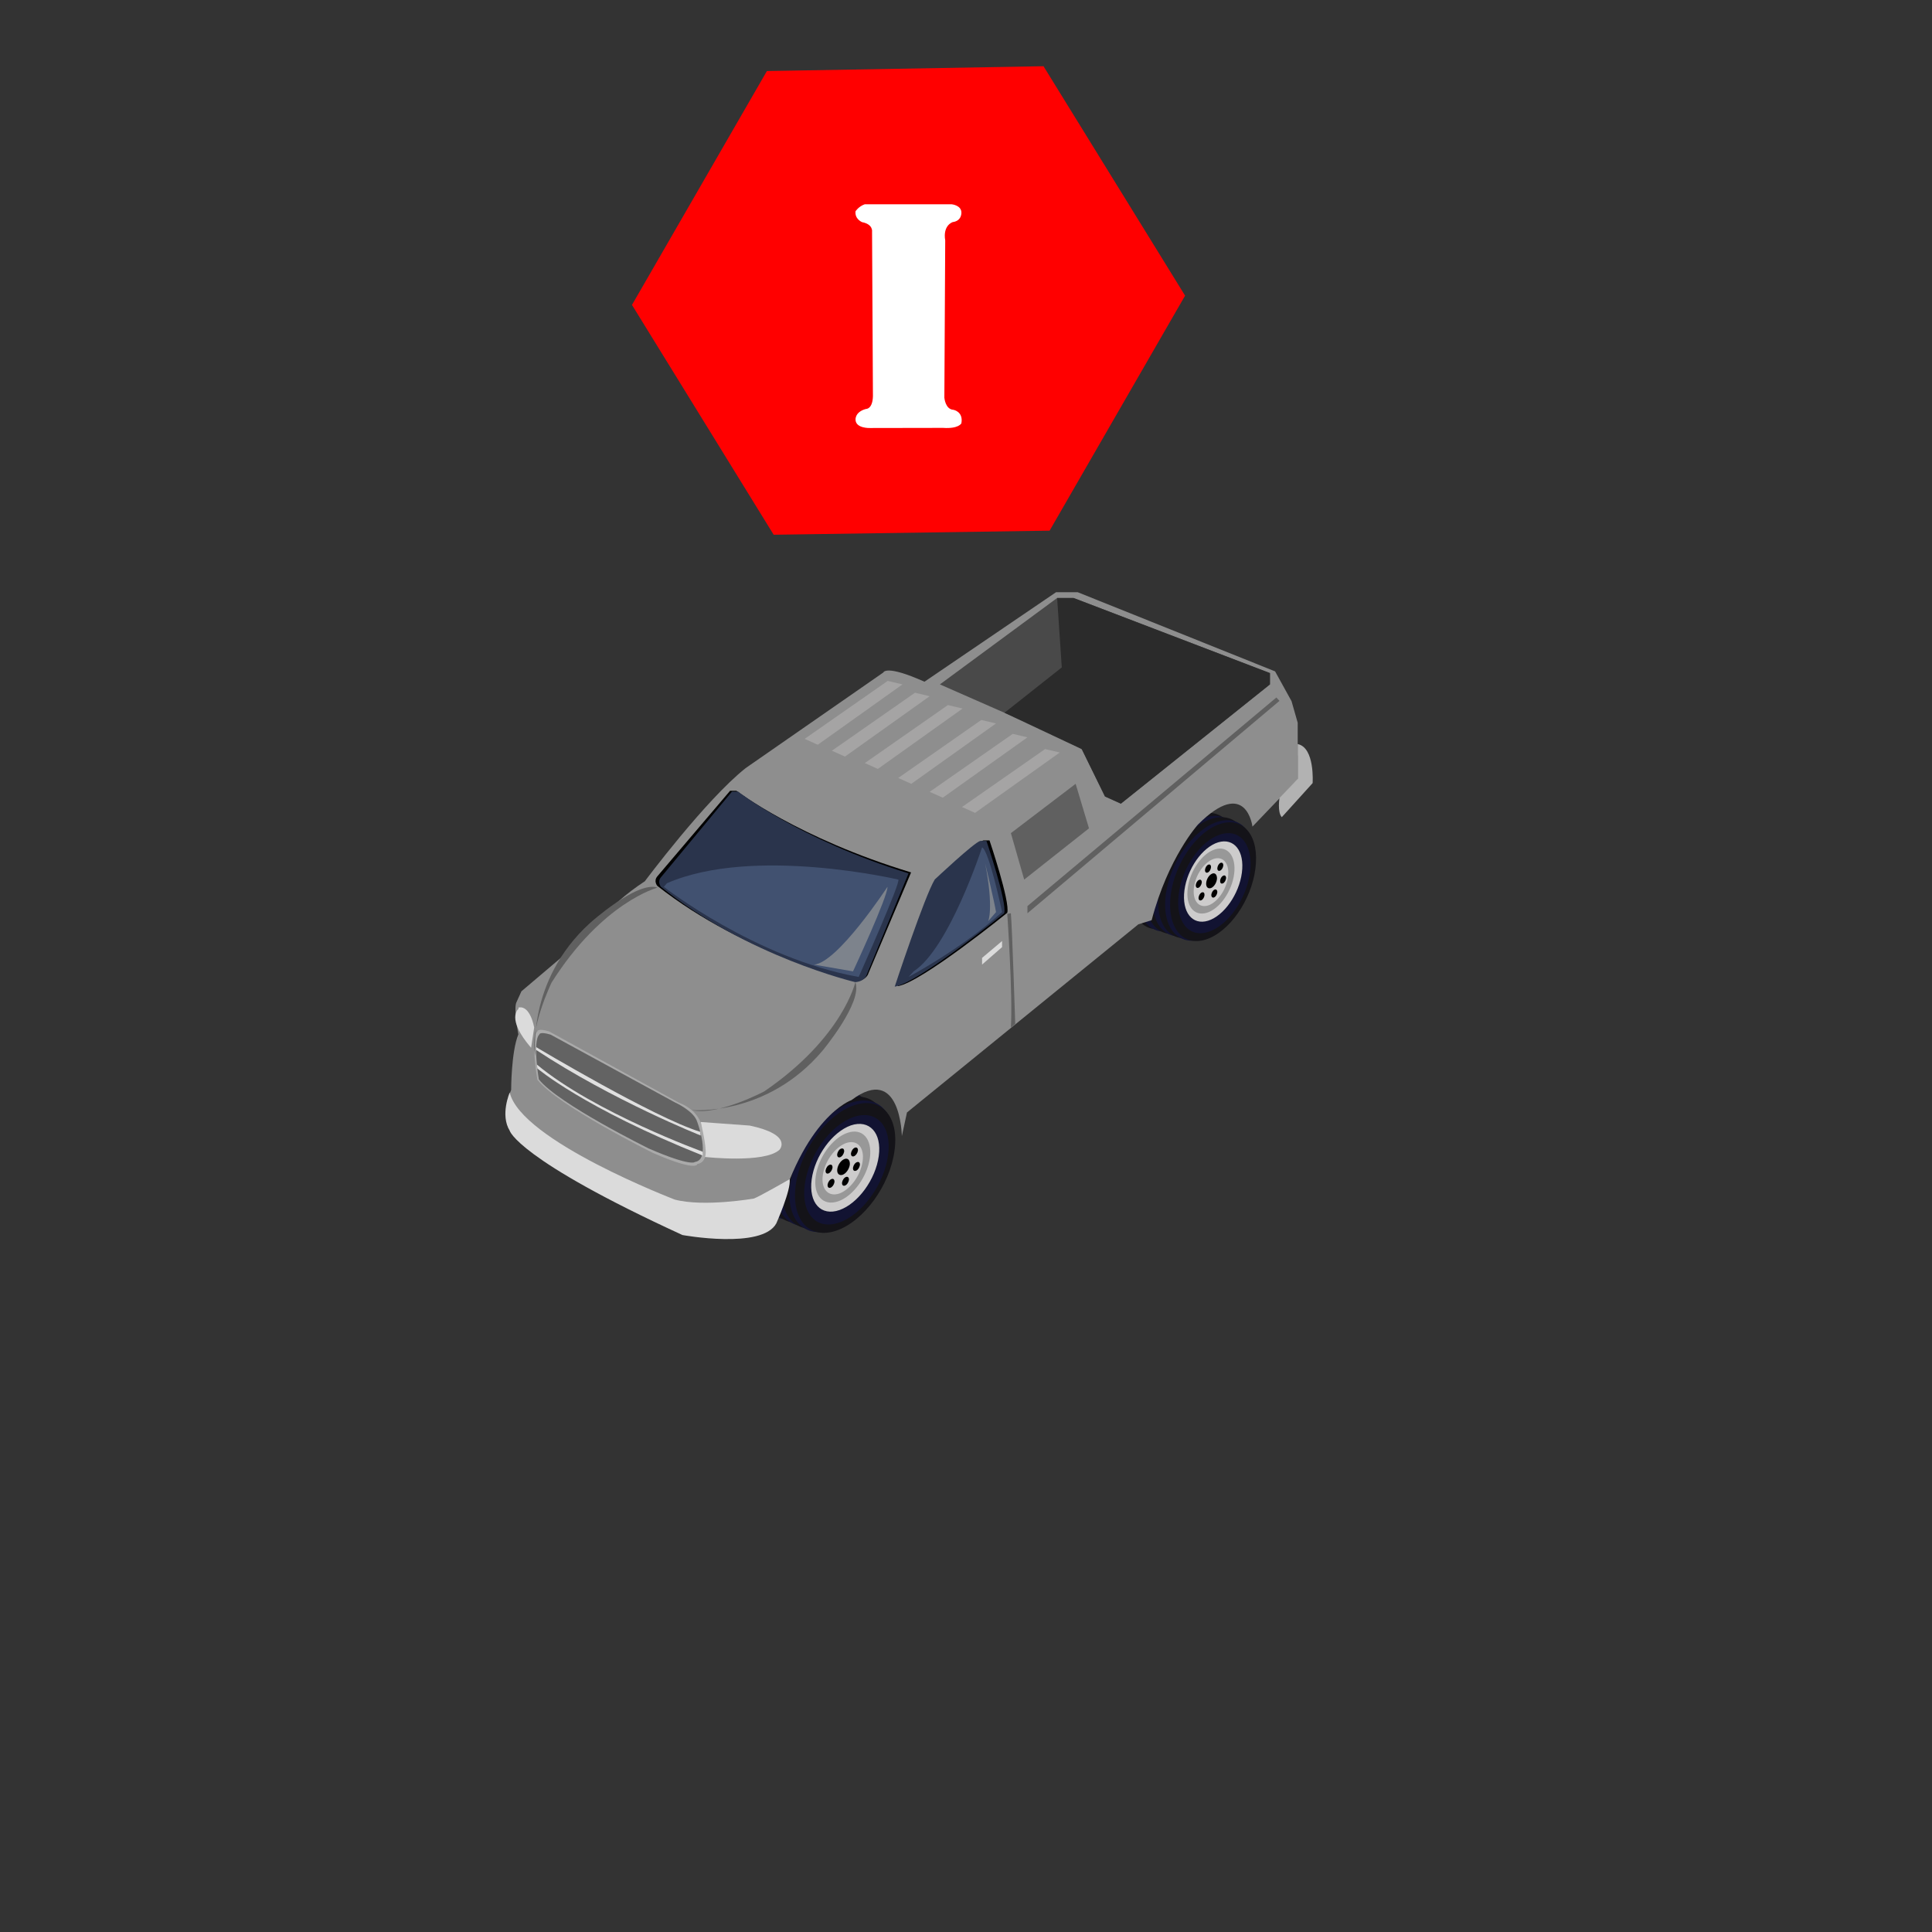 <?xml version="1.0" encoding="utf-8"?>
<!-- Generator: Adobe Illustrator 16.0.0, SVG Export Plug-In . SVG Version: 6.00 Build 0)  -->
<!DOCTYPE svg PUBLIC "-//W3C//DTD SVG 1.1//EN" "http://www.w3.org/Graphics/SVG/1.1/DTD/svg11.dtd">
<svg version="1.1" id="Layer_1" xmlns="http://www.w3.org/2000/svg" xmlns:xlink="http://www.w3.org/1999/xlink" x="0px" y="0px"
	 width="200px" height="200px" viewBox="0 0 200 200" enable-background="new 0 0 200 200" xml:space="preserve">
<rect x="0" y="0" width="200" height="200" fill="#333333" stroke="none"/>
<g id="Tire">
	<path fill="#141318" d="M88.641,117.207c-0.534,3.631-3.356,7.422-6.32,8.447c-2.939,1.047-4.901-1.076-4.37-4.709
		c0.531-3.631,3.356-7.424,6.324-8.455C87.241,111.461,89.179,113.585,88.641,117.207z"/>
	<path fill="#121332" d="M89.302,117.596c-0.516,3.608-3.302,7.375-6.228,8.396c-2.921,1.026-4.855-1.085-4.346-4.714
		c0.518-3.603,3.305-7.375,6.226-8.397C87.873,111.865,89.818,113.969,89.302,117.596z"/>
	<path fill="#141318" d="M90.304,117.886c-0.536,3.632-3.354,7.419-6.319,8.454c-2.938,1.038-4.899-1.085-4.368-4.718
		c0.536-3.634,3.354-7.421,6.319-8.455C88.889,112.146,90.84,114.271,90.304,117.886z"/>
	<path fill="#121332" d="M90.957,118.279c-0.518,3.606-3.305,7.375-6.226,8.404c-2.921,1.019-4.857-1.091-4.35-4.717
		c0.518-3.607,3.307-7.378,6.228-8.4C89.536,112.545,91.475,114.67,90.957,118.279z"/>
	<path fill="#141318" d="M91.72,118.49c-0.531,3.637-3.354,7.43-6.319,8.453c-2.939,1.045-4.899-1.076-4.368-4.711
		c0.529-3.637,3.354-7.424,6.319-8.451C90.313,112.759,92.254,114.857,91.72,118.49z"/>
	<path fill="#121332" d="M92.381,118.896c-0.519,3.602-3.31,7.369-6.228,8.396c-2.918,1.021-4.857-1.087-4.343-4.716
		c0.516-3.609,3.303-7.378,6.226-8.401C90.952,113.158,92.899,115.291,92.381,118.896z"/>
	<path fill="#141318" d="M92.6,119.118c-0.478,3.582-3.167,7.28-5.989,8.267c-2.82,0.982-4.716-1.103-4.238-4.689
		c0.478-3.586,3.167-7.279,5.992-8.262C91.2,113.443,93.103,115.536,92.6,119.118z"/>
	<path fill="#121332" d="M91.935,119.578c-0.406,3.025-2.666,6.148-5.051,6.973c-2.376,0.844-3.988-0.937-3.571-3.949
		c0.404-3.022,2.663-6.146,5.052-6.969C90.747,114.813,92.343,116.574,91.935,119.578z"/>
	<path fill="#CDCCCC" d="M90.97,119.676c-0.329,2.422-2.148,4.909-4.058,5.586c-1.932,0.68-3.213-0.742-2.887-3.174
		c0.328-2.43,2.146-4.91,4.055-5.587C90.001,115.854,91.301,117.271,90.97,119.676z"/>
	<path fill="#989898" d="M90.057,119.828c-0.266,1.97-1.733,3.99-3.28,4.529c-1.556,0.539-2.608-0.59-2.338-2.553
		c0.266-1.973,1.73-3.994,3.28-4.531C89.264,116.729,90.304,117.886,90.057,119.828z"/>
	<path fill="#CDCCCC" d="M89.295,120.23c-0.194,1.446-1.282,2.92-2.412,3.324c-1.136,0.379-1.907-0.449-1.706-1.9
		c0.197-1.444,1.28-2.915,2.412-3.327C88.75,117.938,89.514,118.79,89.295,120.23z"/>
	<g id="Tire_Hole">
		<path fill="#010101" d="M87.973,120.572c-0.067,0.462-0.393,0.912-0.75,1.045c-0.366,0.111-0.607-0.141-0.549-0.592
			c0.065-0.465,0.393-0.914,0.75-1.045C87.786,119.848,88.009,120.114,87.973,120.572z"/>
		<path fill="#010101" d="M87.384,119.23c-0.049,0.254-0.219,0.498-0.424,0.57c-0.196,0.059-0.319-0.074-0.294-0.333
			c0.049-0.256,0.218-0.505,0.417-0.563C87.29,118.837,87.413,118.979,87.384,119.23z"/>
		<path fill="#010101" d="M88.813,119.123c-0.049,0.264-0.224,0.504-0.42,0.575c-0.201,0.067-0.324-0.073-0.299-0.327
			c0.049-0.258,0.219-0.505,0.422-0.57C88.71,118.739,88.837,118.887,88.813,119.123z"/>
		<path fill="#010101" d="M89.014,120.628c-0.044,0.254-0.216,0.505-0.416,0.571c-0.201,0.061-0.321-0.071-0.294-0.326
			c0.044-0.262,0.216-0.505,0.418-0.571C88.916,120.234,89.05,120.377,89.014,120.628z"/>
		<path fill="#010101" d="M87.879,122.164c-0.045,0.254-0.217,0.503-0.416,0.57c-0.201,0.06-0.321-0.072-0.294-0.332
			c0.047-0.252,0.219-0.504,0.422-0.568C87.779,121.775,87.911,121.92,87.879,122.164z"/>
		<path fill="#010101" d="M86.383,122.378c-0.047,0.261-0.216,0.503-0.415,0.574c-0.201,0.062-0.322-0.076-0.295-0.332
			c0.045-0.255,0.219-0.507,0.419-0.572C86.29,121.984,86.406,122.129,86.383,122.378z"/>
		<path fill="#010101" d="M86.178,120.904c-0.049,0.255-0.221,0.5-0.42,0.572c-0.198,0.063-0.321-0.072-0.292-0.326
			c0.046-0.26,0.216-0.506,0.42-0.571C86.084,120.507,86.205,120.654,86.178,120.904z"/>
	</g>
</g>
<g id="Tire_1_">
	<path fill="#141318" d="M126.354,87.889c-0.229,3.273-2.482,6.848-5.06,7.964c-2.543,1.131-4.435-0.624-4.215-3.895
		c0.229-3.272,2.481-6.849,5.062-7.966C124.706,82.871,126.583,84.634,126.354,87.889z"/>
	<path fill="#121332" d="M126.962,88.195c-0.209,3.251-2.43,6.803-4.967,7.907c-2.531,1.121-4.402-0.628-4.197-3.895
		c0.216-3.251,2.438-6.797,4.968-7.914C125.3,83.188,127.177,84.929,126.962,88.195z"/>
	<path fill="#141318" d="M127.88,88.385c-0.229,3.271-2.479,6.847-5.051,7.962c-2.547,1.134-4.438-0.62-4.22-3.895
		c0.23-3.271,2.486-6.845,5.052-7.964C126.227,83.364,128.109,85.127,127.88,88.385z"/>
	<path fill="#121332" d="M128.488,88.698c-0.217,3.247-2.438,6.793-4.969,7.904c-2.533,1.119-4.403-0.633-4.201-3.898
		c0.211-3.252,2.439-6.796,4.974-7.912C126.829,83.677,128.704,85.439,128.488,88.698z"/>
	<path fill="#141318" d="M129.182,88.828c-0.224,3.277-2.478,6.847-5.05,7.966c-2.547,1.134-4.438-0.619-4.223-3.896
		c0.233-3.275,2.487-6.849,5.062-7.964C127.538,83.816,129.413,85.557,129.182,88.828z"/>
	<path fill="#121332" d="M129.796,89.142c-0.209,3.247-2.437,6.792-4.969,7.909c-2.527,1.106-4.404-0.633-4.201-3.904
		c0.217-3.251,2.44-6.8,4.976-7.911C128.132,84.13,130.018,85.889,129.796,89.142z"/>
	<path fill="#141318" d="M130.014,89.332c-0.181,3.229-2.322,6.697-4.771,7.77c-2.443,1.073-4.283-0.659-4.103-3.878
		c0.178-3.229,2.324-6.705,4.775-7.78C128.372,84.368,130.214,86.103,130.014,89.332z"/>
	<path fill="#121332" d="M129.45,89.782c-0.152,2.721-1.951,5.657-4.021,6.556c-2.063,0.914-3.617-0.567-3.457-3.271
		c0.152-2.723,1.951-5.664,4.021-6.557C128.063,85.618,129.605,87.082,129.45,89.782z"/>
	<path fill="#CDCCCC" d="M128.598,89.935c-0.127,2.179-1.574,4.519-3.229,5.262c-1.675,0.734-2.916-0.443-2.795-2.631
		c0.129-2.187,1.575-4.525,3.233-5.26C127.473,86.596,128.729,87.767,128.598,89.935z"/>
	<path fill="#989898" d="M127.79,90.132c-0.101,1.774-1.267,3.675-2.608,4.264c-1.351,0.587-2.361-0.347-2.257-2.115
		c0.097-1.77,1.265-3.674,2.607-4.261C126.878,87.424,127.88,88.385,127.79,90.132z"/>
	<path fill="#CDCCCC" d="M127.145,90.543c-0.074,1.302-0.937,2.689-1.924,3.133c-0.986,0.414-1.729-0.273-1.646-1.58
		c0.07-1.304,0.938-2.689,1.92-3.128C126.499,88.533,127.236,89.242,127.145,90.543z"/>
	<g id="Tire_Hole_1_">
		<path fill="#010101" d="M125.984,90.939c-0.026,0.415-0.284,0.84-0.596,0.982c-0.322,0.126-0.551-0.079-0.527-0.491
			c0.027-0.415,0.287-0.837,0.601-0.981C125.771,90.305,125.984,90.53,125.984,90.939z"/>
		<path fill="#010101" d="M125.363,89.784c-0.022,0.233-0.159,0.462-0.336,0.538c-0.174,0.07-0.293-0.045-0.286-0.27
			c0.028-0.236,0.161-0.467,0.336-0.539C125.257,89.439,125.376,89.56,125.363,89.784z"/>
		<path fill="#010101" d="M126.634,89.592c-0.024,0.238-0.159,0.466-0.332,0.538c-0.174,0.075-0.295-0.043-0.284-0.268
			c0.024-0.236,0.155-0.464,0.332-0.537C126.518,89.253,126.641,89.375,126.634,89.592z"/>
		<path fill="#010101" d="M126.923,90.916c-0.026,0.234-0.162,0.465-0.336,0.533c-0.174,0.073-0.289-0.044-0.285-0.267
			c0.021-0.233,0.16-0.462,0.337-0.536C126.807,90.573,126.934,90.687,126.923,90.916z"/>
		<path fill="#010101" d="M126.018,92.366c-0.025,0.232-0.166,0.461-0.334,0.533c-0.172,0.07-0.293-0.046-0.291-0.272
			c0.028-0.231,0.164-0.464,0.334-0.533C125.896,92.024,126.023,92.144,126.018,92.366z"/>
		<path fill="#010101" d="M124.691,92.659c-0.021,0.23-0.159,0.463-0.334,0.535c-0.176,0.072-0.291-0.044-0.284-0.268
			c0.026-0.236,0.159-0.466,0.336-0.539C124.591,92.313,124.702,92.435,124.691,92.659z"/>
		<path fill="#010101" d="M124.409,91.354c-0.031,0.236-0.162,0.465-0.336,0.543c-0.177,0.073-0.294-0.048-0.287-0.272
			c0.022-0.233,0.162-0.465,0.336-0.537C124.3,91.012,124.417,91.138,124.409,91.354z"/>
	</g>
</g>
<g id="Layer_2">
	<path fill="#8E8E8E" d="M53.448,103.785l0.53-1.166l6.279-5.326c0,0,2.555-3.51,6.495-6.064c0,0,6.278-8.413,10.43-11.71
		l14.263-9.906c0,0,0.214-0.851,4.255,0.958l13.624-9.267h2.234l20.438,8.195l1.703,3.086l0.639,2.236v5.856l-4.685,4.894
		c0,0-0.633-5.216-5.641-0.216c0,0-3.088,3.408-4.793,9.901l-1.379,0.43L93.89,115.162l-0.531,2.449c0,0-0.107-7.563-5.214-3.729
		c0,0-5.004,1.706-7.876,12.772l-2.128,0.961c0,0-3.088,0.958-9.048-0.744c0,0-12.771-6.066-15.648-9.577
		c0,0-1.703-1.599-0.53-4.471c0,0,0-3.939,0.746-5.749C53.66,107.076,53.162,104.42,53.448,103.785z"/>
</g>
<path fill="#AAAAAA" d="M55.629,111.775c0,0-0.745-4.252,0-5.002c0,0,0-0.373,1.223,0l13.466,7.396c0,0,1.905,0.625,2.316,2.38
	c0,0,1.304,3.677-0.454,3.955c0,0,0,0.853-4.631-1.173C67.552,119.328,57.758,114.486,55.629,111.775z"/>
<path fill="#636363" d="M55.781,111.738c0,0-0.672-3.959,0.052-4.646c0,0,0.002-0.342,1.174,0.014l12.856,7.01
	c0,0,1.992,0.887,2.318,2.033c0,0,1.447,3.891-0.239,4.135c0,0-0.359,0.527-4.787-1.393
	C67.151,118.887,57.801,114.281,55.781,111.738z"/>
<path d="M68.052,90.713l7.527-8.852h0.655c0,0,6.466,4.944,18.081,8.451l-4.417,10.442c0,0-0.165,0.719-1.228,0.797
	c0,0-11.454-2.627-20.62-9.843C68.052,91.712,67.62,91.228,68.052,90.713z"/>
<path fill="#2A344C" d="M68.427,90.809l7.344-8.863h0.639c0,0,6.306,4.953,17.641,8.465l-4.314,10.457c0,0-0.159,0.719-1.197,0.803
	c0,0-11.174-2.634-20.116-9.859C68.427,91.804,68.001,91.317,68.427,90.809z"/>
<path d="M97.086,90.992c0,0,4.071-3.833,4.709-3.993h0.639c0,0,2.152,6.361,1.838,7.491c0,0-8.86,7.195-11.336,7.598
	C92.935,102.086,96.05,92.668,97.086,90.992z"/>
<path fill="#2A344C" d="M96.767,91.044c0,0,4.071-3.833,4.713-3.995h0.637c0,0,2.154,6.362,1.838,7.491
	c0,0-8.861,7.196-11.335,7.599C92.616,102.143,95.731,92.722,96.767,91.044z"/>
<path fill="#DBDBDB" d="M52.766,113.098c0,0-1.011,2.31,0,3.953c0,0,0.735,2.926,17.883,10.799c0,0,8.236,1.508,9.712-1.201
	c0,0,1.547-3.463,1.384-4.578c0,0-3.223,1.843-3.702,2.002c0,0-5.166,0.904-8.195,0.107C69.85,124.17,53.937,118.098,52.766,113.098
	z"/>
<path fill="#DBDBDB" d="M77.607,116.518c4.524,0.957,3.086,2.504,3.086,2.504c-1.545,1.438-7.717,0.744-7.717,0.744
	c0.277-0.509-0.259-2.857-0.402-3.472c-0.024-0.097-0.039-0.146-0.039-0.146"/>
<polygon fill="#494949" points="97.298,70.849 109.434,61.905 111.139,61.905 131.464,69.677 131.464,70.849 116.034,83.194 
	114.387,82.45 111.986,77.553 111.35,77.023 "/>
<polygon fill="#2B2B2B" points="109.915,69.092 109.434,61.905 111.139,61.905 131.464,69.677 131.464,70.849 116.034,83.194 
	114.387,82.45 111.986,77.553 103.982,73.785 "/>
<path fill="#E0E0E0" d="M55.503,108.4c0,0,12.238,7.313,16.99,8.769l0.047,0.38c0,0-9.062-3.593-17.042-8.861L55.503,108.4z"/>
<path fill="#E0E0E0" d="M72.737,119.223c0,0-11.202-4.07-17.155-9.017l0.044,0.397c0,0,4.82,4.109,17.117,9.02v-0.4H72.737z"/>
<path fill="#606060" d="M88.545,101.664c0,0-1.277,5.74-9.424,11.313c0,0-4.845,2.576-7.532,1.938c0,0,7.76,0.719,13.557-6.146
	C85.146,108.768,89.344,103.736,88.545,101.664z"/>
<path fill="#606060" d="M68.07,91.886c0,0-5.693,1.481-10.966,9.821c0,0-2.398,4.938-1.667,7.6c0,0-0.999-7.729,5.656-13.77
	C61.092,95.537,65.964,91.16,68.07,91.886z"/>
<polygon fill="#606060" points="104.646,86.247 111.35,81.141 112.732,85.749 106.025,91.053 "/>
<polygon fill="#A5A4A4" points="83.297,76.487 91.895,70.487 93.422,70.849 84.655,77.096 "/>
<polygon fill="#A5A4A4" points="86.115,77.715 94.717,71.711 96.24,72.072 87.473,78.319 "/>
<polygon fill="#A5A4A4" points="89.527,78.992 98.125,72.989 99.643,73.348 90.876,79.598 "/>
<polygon fill="#A5A4A4" points="92.984,80.535 101.583,74.53 103.104,74.892 94.339,81.141 "/>
<polygon fill="#A5A4A4" points="96.238,81.971 104.839,75.968 106.361,76.33 97.596,82.575 "/>
<polygon fill="#A5A4A4" points="99.587,83.541 108.188,77.543 109.706,77.9 100.941,84.147 "/>
<path fill="#606060" d="M104.271,94.597c0,0,0.588,8.497,0.373,11.773l0.453-0.371c0,0-0.318-10.034-0.453-11.458L104.271,94.597z"
	/>
<polygon fill="#606060" points="106.361,93.795 132.13,72.204 132.452,72.553 106.361,94.541 "/>
<path fill="#B2B2B2" d="M134.339,78.19v2.436l-1.887,1.974c0,0-0.238,1.477,0.239,1.993l3.191-3.526c0,0,0.252-3.672-1.547-4.044
	v1.167H134.339z"/>
<polygon fill="#DBDBDB" points="103.734,97.415 101.664,99.159 101.664,99.853 103.734,98.046 "/>
<path fill="#415170" d="M92.984,91.053c0,0-15.004-3.523-23.943,0.379l-0.322,0.375c0,0,9.473,7.41,20.171,9.328
	C88.891,101.129,93.359,91.131,92.984,91.053z"/>
<path fill="#415170" d="M101.664,87.719c0,0-3.406,10.45-7.077,12.83l-0.534,0.58c0,0,5.375-2.82,9.685-6.707
	C103.734,94.422,102.402,88.049,101.664,87.719z"/>
<path fill="#7D838C" d="M91.87,91.806c0,0-5.163,7.885-7.61,8.051l4.044,0.7C88.304,100.555,91.917,92.8,91.87,91.806z"/>
<path fill="#7D838C" d="M101.982,89.368c0,0,0.975,4.048,1.125,5.054l-0.808,0.935C102.301,95.358,102.891,94.051,101.982,89.368z"
	/>
<path fill="#DBDBDB" d="M55.297,106.37c0,0-0.391-2.353-1.628-2.065v0.144c0,0-1.322,0.972,1.311,4.018L55.297,106.37z"/>
<g>
	<rect x="80.926" y="14.667" fill="#FFFFFF" width="27.317" height="36"/>
	<path id="Idle_1_" fill="#FF0000" d="M108.023,6.855l-28.634,0.5l-13.967,24.21L80.09,55.356l28.564-0.421l14.025-24.329
		L108.023,6.855z M97.622,44.294l-7.572,0.013c0,0-1.443,0.057-1.486-0.844c0,0-0.092-0.813,1.08-1.129c0,0,0.678,0.046,0.722-1.308
		L90.275,23.99c0,0,0.136-0.768-1.033-0.993c0,0-0.774-0.314-0.678-1.127c0,0,0.316-0.498,0.948-0.721h9.016
		c0,0,0.945,0.088,0.996,0.81c0,0,0.088,0.901-0.904,1.034c0,0-1.034,0.315-0.771,1.894L97.76,41.162c0,0,0.088,1.216,0.943,1.262
		c0,0,1.043,0.184,0.818,1.397C99.521,43.823,99.249,44.407,97.622,44.294z"/>
</g>
</svg>
